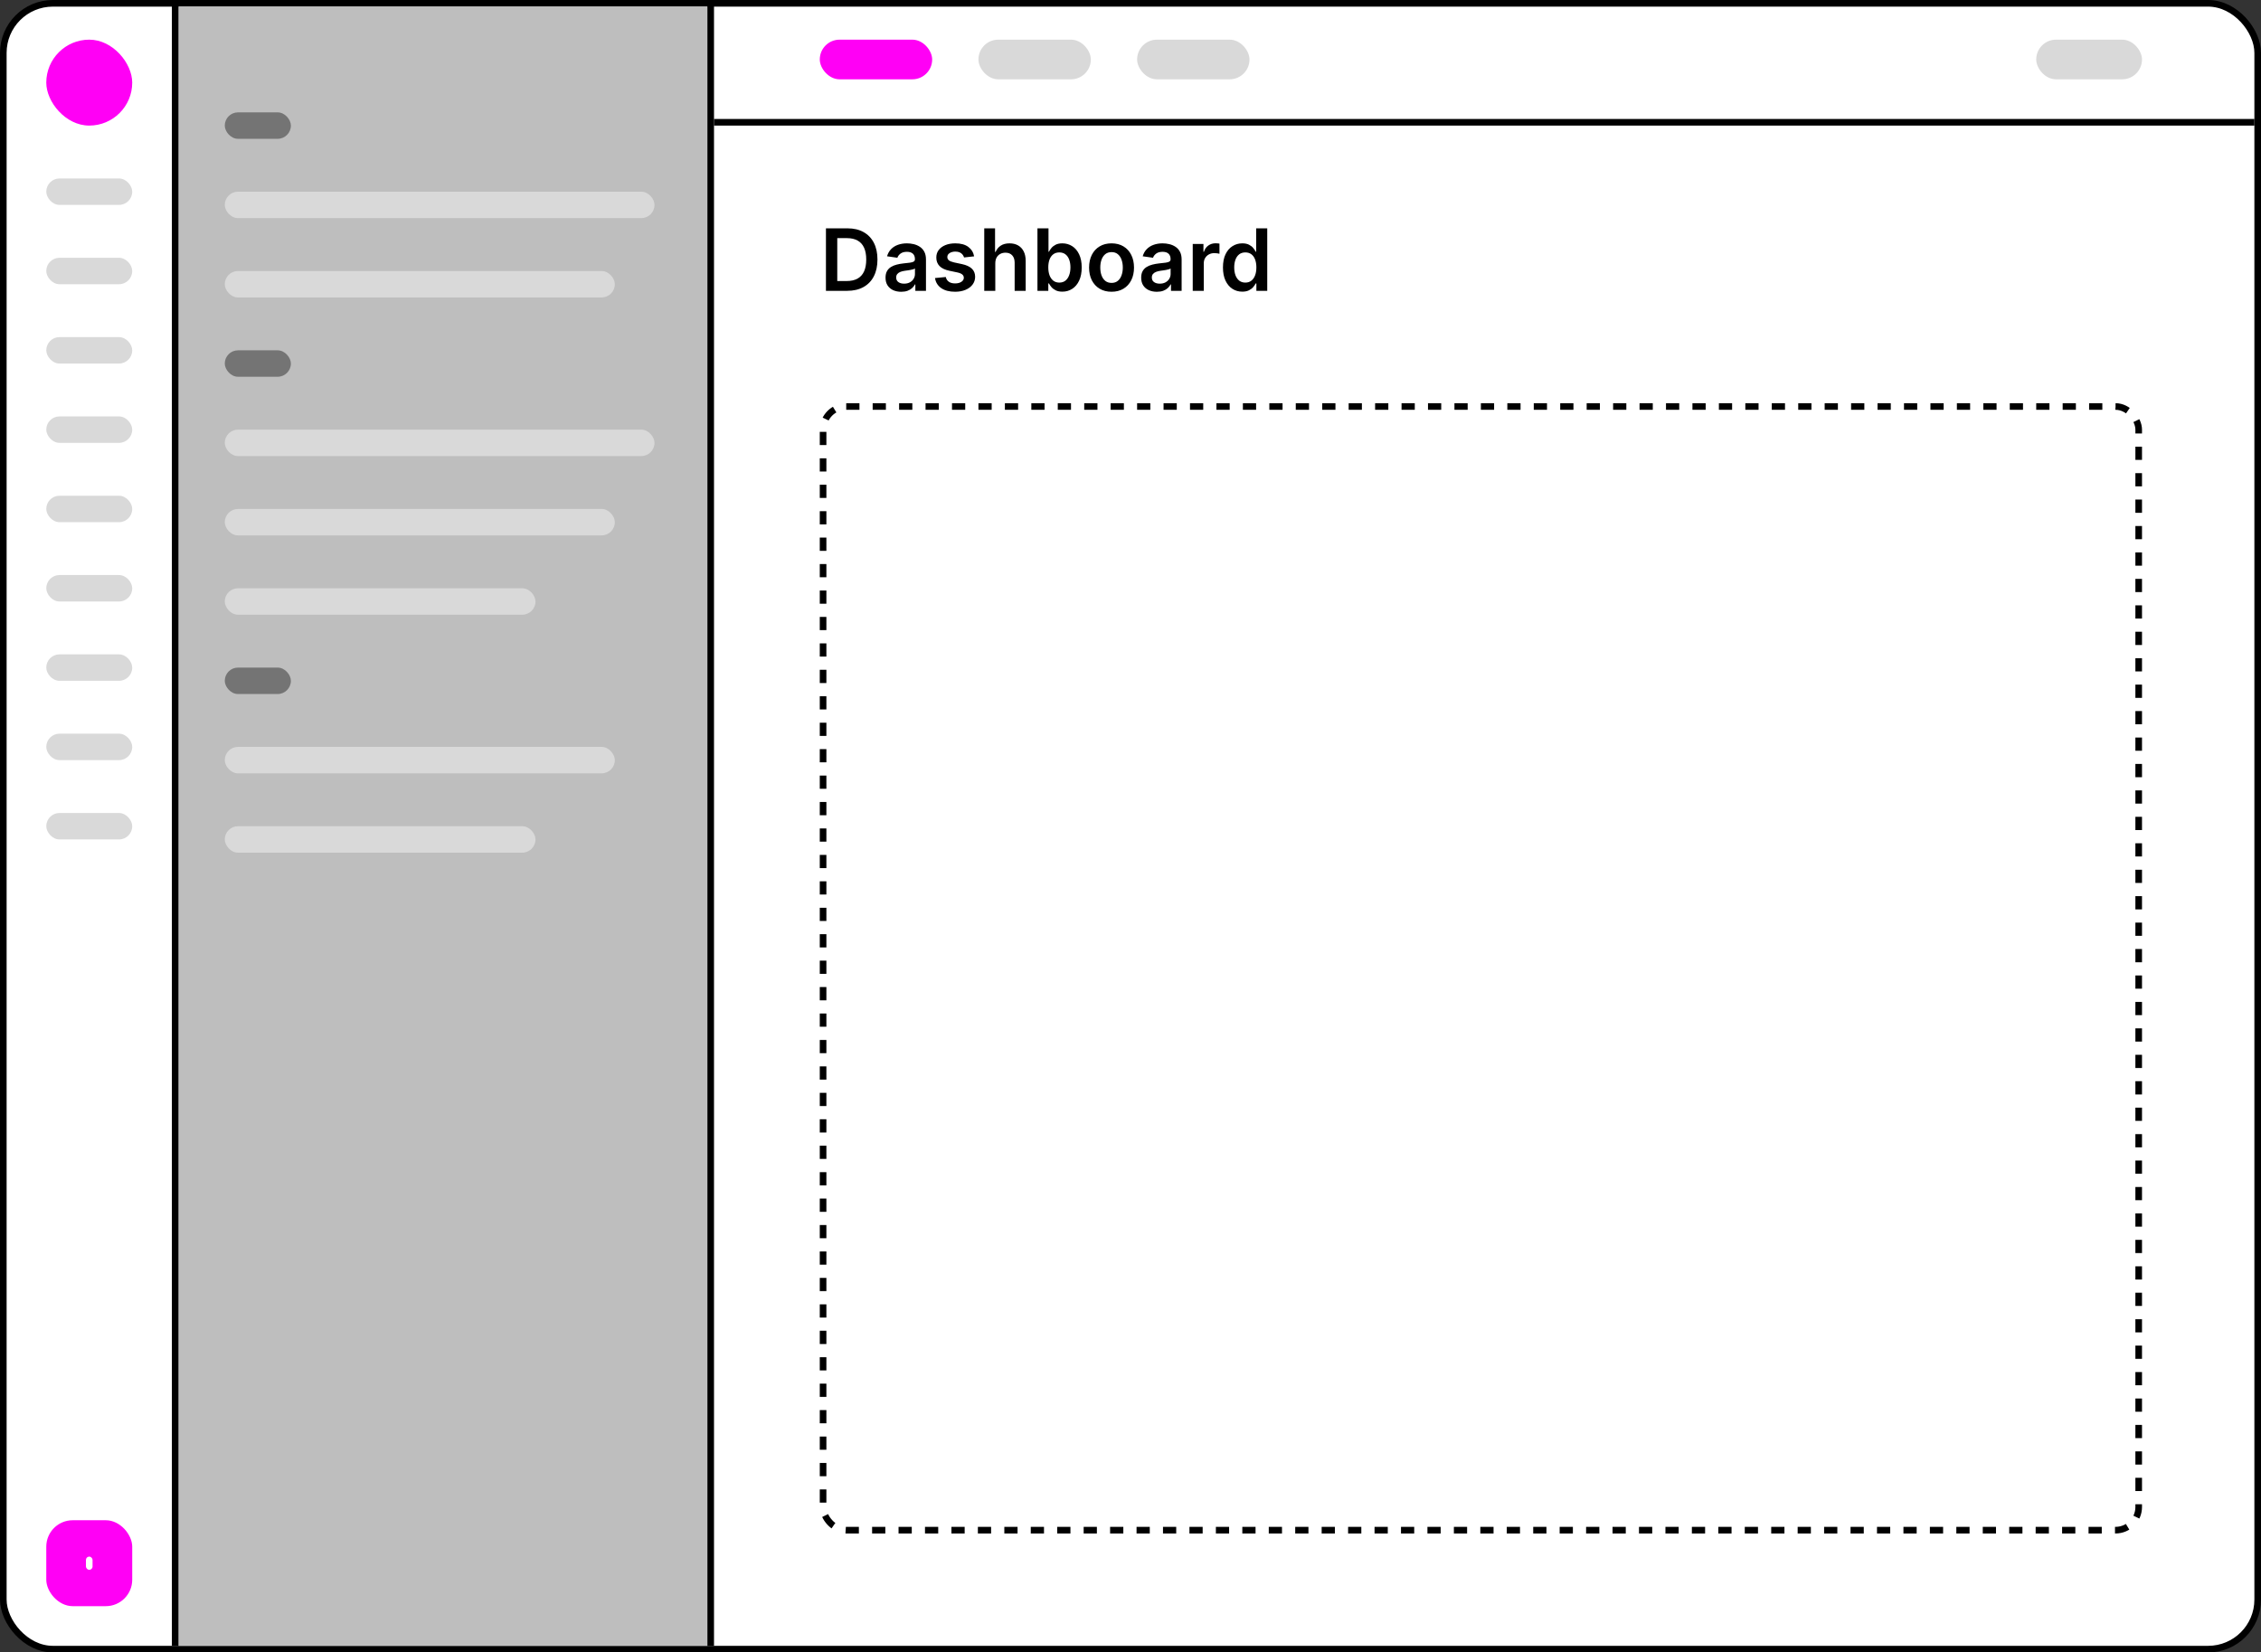 <svg width="100%" height="100%" viewBox="0 0 342 250" fill="none" xmlns="http://www.w3.org/2000/svg">
<rect x="0" y="0" width="342" height="250" fill="#333333" stroke="none"/>
<rect x="0.5" y="0.5" width="341" height="249" rx="7.5" fill="white" stroke="black"/>
<rect x="124" y="6" width="17" height="6" rx="3" fill="#FF00F5"/>
<rect x="148" y="6" width="17" height="6" rx="3" fill="#D9D9D9"/>
<rect x="172" y="6" width="17" height="6" rx="3" fill="#D9D9D9"/>
<rect x="308" y="6" width="16" height="6" rx="3" fill="#D9D9D9"/>
<rect x="27" y="1" width="80" height="248" fill="#BEBEBE"/>
<rect x="34" y="29" width="65" height="4" rx="2" fill="#D9D9D9"/>
<rect x="34" y="65" width="65" height="4" rx="2" fill="#D9D9D9"/>
<rect x="34" y="77" width="59" height="4" rx="2" fill="#D9D9D9"/>
<rect x="34" y="41" width="59" height="4" rx="2" fill="#D9D9D9"/>
<rect x="34" y="113" width="59" height="4" rx="2" fill="#D9D9D9"/>
<rect x="34" y="53" width="10" height="4" rx="2" fill="#747474"/>
<rect x="34" y="17" width="10" height="4" rx="2" fill="#747474"/>
<rect x="34" y="101" width="10" height="4" rx="2" fill="#747474"/>
<rect x="34" y="89" width="47" height="4" rx="2" fill="#D9D9D9"/>
<rect x="34" y="125" width="47" height="4" rx="2" fill="#D9D9D9"/>
<rect x="124.5" y="61.5" width="199" height="170" rx="3.5" fill="white" stroke="black" stroke-dasharray="2 2"/>
<path d="M128.136 44H124.933V34.545H128.201C129.14 34.545 129.946 34.735 130.62 35.113C131.297 35.489 131.817 36.029 132.18 36.734C132.544 37.438 132.725 38.282 132.725 39.264C132.725 40.248 132.542 41.095 132.176 41.803C131.813 42.51 131.288 43.054 130.602 43.432C129.918 43.811 129.097 44 128.136 44ZM126.645 42.518H128.053C128.712 42.518 129.261 42.398 129.701 42.158C130.141 41.915 130.472 41.553 130.694 41.073C130.915 40.59 131.026 39.987 131.026 39.264C131.026 38.54 130.915 37.94 130.694 37.463C130.472 36.983 130.145 36.624 129.711 36.387C129.28 36.147 128.744 36.027 128.104 36.027H126.645V42.518ZM136.319 44.143C135.87 44.143 135.465 44.063 135.105 43.903C134.748 43.74 134.465 43.5 134.256 43.183C134.049 42.866 133.946 42.475 133.946 42.01C133.946 41.61 134.02 41.279 134.168 41.018C134.316 40.756 134.517 40.547 134.773 40.39C135.028 40.233 135.316 40.114 135.636 40.034C135.959 39.951 136.293 39.891 136.638 39.854C137.053 39.811 137.39 39.773 137.649 39.739C137.907 39.702 138.095 39.647 138.212 39.573C138.332 39.496 138.392 39.377 138.392 39.217V39.19C138.392 38.842 138.289 38.573 138.083 38.382C137.876 38.191 137.579 38.096 137.192 38.096C136.782 38.096 136.458 38.185 136.218 38.363C135.981 38.542 135.82 38.753 135.737 38.996L134.177 38.774C134.3 38.343 134.503 37.983 134.786 37.694C135.07 37.401 135.416 37.183 135.825 37.038C136.234 36.891 136.687 36.817 137.182 36.817C137.524 36.817 137.864 36.857 138.203 36.937C138.541 37.017 138.85 37.149 139.131 37.334C139.411 37.515 139.635 37.763 139.805 38.077C139.977 38.391 140.063 38.783 140.063 39.254V44H138.456V43.026H138.401C138.3 43.223 138.156 43.408 137.972 43.58C137.79 43.749 137.561 43.886 137.284 43.991C137.01 44.092 136.688 44.143 136.319 44.143ZM136.753 42.915C137.088 42.915 137.379 42.849 137.626 42.717C137.872 42.581 138.061 42.403 138.193 42.181C138.329 41.959 138.396 41.718 138.396 41.456V40.621C138.344 40.664 138.255 40.704 138.129 40.741C138.006 40.778 137.867 40.81 137.713 40.838C137.559 40.865 137.407 40.89 137.256 40.912C137.105 40.933 136.975 40.952 136.864 40.967C136.615 41.001 136.391 41.056 136.194 41.133C135.997 41.21 135.842 41.318 135.728 41.456C135.614 41.592 135.557 41.767 135.557 41.983C135.557 42.29 135.67 42.523 135.894 42.68C136.119 42.837 136.405 42.915 136.753 42.915ZM147.348 38.783L145.824 38.95C145.781 38.796 145.706 38.651 145.598 38.516C145.494 38.38 145.352 38.271 145.173 38.188C144.995 38.105 144.776 38.063 144.518 38.063C144.17 38.063 143.878 38.139 143.641 38.289C143.407 38.44 143.291 38.636 143.295 38.876C143.291 39.082 143.367 39.25 143.521 39.379C143.678 39.508 143.936 39.614 144.296 39.697L145.506 39.956C146.177 40.101 146.675 40.33 147.002 40.644C147.331 40.958 147.497 41.369 147.5 41.876C147.497 42.323 147.366 42.717 147.108 43.058C146.852 43.397 146.497 43.661 146.041 43.852C145.586 44.043 145.063 44.139 144.472 44.139C143.604 44.139 142.905 43.957 142.376 43.594C141.847 43.227 141.531 42.718 141.43 42.066L143.059 41.909C143.133 42.229 143.29 42.47 143.53 42.633C143.77 42.797 144.082 42.878 144.467 42.878C144.864 42.878 145.183 42.797 145.423 42.633C145.666 42.47 145.787 42.269 145.787 42.029C145.787 41.826 145.709 41.658 145.552 41.526C145.398 41.393 145.158 41.292 144.832 41.221L143.622 40.967C142.942 40.825 142.439 40.587 142.113 40.251C141.787 39.913 141.625 39.485 141.628 38.968C141.625 38.531 141.743 38.153 141.983 37.832C142.227 37.509 142.564 37.26 142.994 37.084C143.428 36.906 143.929 36.817 144.495 36.817C145.326 36.817 145.98 36.994 146.457 37.348C146.937 37.702 147.234 38.18 147.348 38.783ZM150.549 39.845V44H148.878V34.545H150.512V38.114H150.596C150.762 37.714 151.019 37.398 151.366 37.168C151.717 36.934 152.164 36.817 152.705 36.817C153.198 36.817 153.627 36.92 153.993 37.126C154.359 37.332 154.643 37.634 154.843 38.031C155.046 38.428 155.147 38.913 155.147 39.485V44H153.476V39.744C153.476 39.267 153.353 38.896 153.107 38.631C152.864 38.363 152.522 38.229 152.082 38.229C151.787 38.229 151.522 38.294 151.288 38.423C151.057 38.55 150.876 38.733 150.743 38.973C150.614 39.213 150.549 39.504 150.549 39.845ZM156.925 44V34.545H158.596V38.082H158.665C158.751 37.909 158.873 37.726 159.03 37.532C159.187 37.335 159.399 37.168 159.667 37.029C159.935 36.888 160.276 36.817 160.692 36.817C161.24 36.817 161.734 36.957 162.174 37.237C162.617 37.514 162.968 37.925 163.226 38.469C163.488 39.011 163.619 39.676 163.619 40.464C163.619 41.242 163.491 41.904 163.235 42.449C162.98 42.994 162.632 43.409 162.192 43.695C161.752 43.981 161.253 44.125 160.696 44.125C160.29 44.125 159.953 44.057 159.685 43.922C159.418 43.786 159.202 43.623 159.039 43.432C158.879 43.238 158.754 43.055 158.665 42.883H158.568V44H156.925ZM158.564 40.455C158.564 40.913 158.628 41.315 158.757 41.659C158.89 42.004 159.079 42.273 159.325 42.467C159.575 42.658 159.876 42.754 160.23 42.754C160.599 42.754 160.909 42.655 161.158 42.458C161.407 42.258 161.595 41.986 161.721 41.641C161.85 41.293 161.915 40.898 161.915 40.455C161.915 40.014 161.852 39.624 161.726 39.282C161.6 38.94 161.412 38.673 161.163 38.479C160.913 38.285 160.603 38.188 160.23 38.188C159.873 38.188 159.57 38.282 159.321 38.469C159.071 38.657 158.882 38.92 158.753 39.259C158.627 39.597 158.564 39.996 158.564 40.455ZM168.132 44.139C167.44 44.139 166.84 43.986 166.332 43.681C165.824 43.377 165.43 42.95 165.15 42.403C164.873 41.855 164.735 41.215 164.735 40.482C164.735 39.75 164.873 39.108 165.15 38.557C165.43 38.006 165.824 37.578 166.332 37.274C166.84 36.969 167.44 36.817 168.132 36.817C168.825 36.817 169.425 36.969 169.933 37.274C170.441 37.578 170.833 38.006 171.11 38.557C171.39 39.108 171.53 39.75 171.53 40.482C171.53 41.215 171.39 41.855 171.11 42.403C170.833 42.95 170.441 43.377 169.933 43.681C169.425 43.986 168.825 44.139 168.132 44.139ZM168.142 42.8C168.517 42.8 168.831 42.697 169.083 42.49C169.336 42.281 169.523 42.001 169.647 41.65C169.773 41.299 169.836 40.908 169.836 40.478C169.836 40.044 169.773 39.651 169.647 39.3C169.523 38.947 169.336 38.665 169.083 38.456C168.831 38.246 168.517 38.142 168.142 38.142C167.757 38.142 167.437 38.246 167.181 38.456C166.929 38.665 166.74 38.947 166.614 39.3C166.49 39.651 166.429 40.044 166.429 40.478C166.429 40.908 166.49 41.299 166.614 41.65C166.74 42.001 166.929 42.281 167.181 42.49C167.437 42.697 167.757 42.8 168.142 42.8ZM174.989 44.143C174.54 44.143 174.135 44.063 173.775 43.903C173.418 43.74 173.135 43.5 172.925 43.183C172.719 42.866 172.616 42.475 172.616 42.01C172.616 41.61 172.69 41.279 172.838 41.018C172.985 40.756 173.187 40.547 173.442 40.39C173.698 40.233 173.986 40.114 174.306 40.034C174.629 39.951 174.963 39.891 175.308 39.854C175.723 39.811 176.06 39.773 176.319 39.739C176.577 39.702 176.765 39.647 176.882 39.573C177.002 39.496 177.062 39.377 177.062 39.217V39.19C177.062 38.842 176.959 38.573 176.752 38.382C176.546 38.191 176.249 38.096 175.862 38.096C175.452 38.096 175.127 38.185 174.887 38.363C174.65 38.542 174.49 38.753 174.407 38.996L172.847 38.774C172.97 38.343 173.173 37.983 173.456 37.694C173.739 37.401 174.086 37.183 174.495 37.038C174.904 36.891 175.357 36.817 175.852 36.817C176.194 36.817 176.534 36.857 176.873 36.937C177.211 37.017 177.52 37.149 177.8 37.334C178.08 37.515 178.305 37.763 178.474 38.077C178.647 38.391 178.733 38.783 178.733 39.254V44H177.126V43.026H177.071C176.969 43.223 176.826 43.408 176.642 43.58C176.46 43.749 176.231 43.886 175.954 43.991C175.68 44.092 175.358 44.143 174.989 44.143ZM175.423 42.915C175.758 42.915 176.049 42.849 176.295 42.717C176.542 42.581 176.731 42.403 176.863 42.181C176.999 41.959 177.066 41.718 177.066 41.456V40.621C177.014 40.664 176.925 40.704 176.799 40.741C176.676 40.778 176.537 40.81 176.383 40.838C176.229 40.865 176.077 40.89 175.926 40.912C175.775 40.933 175.645 40.952 175.534 40.967C175.284 41.001 175.061 41.056 174.864 41.133C174.667 41.21 174.512 41.318 174.398 41.456C174.284 41.592 174.227 41.767 174.227 41.983C174.227 42.29 174.34 42.523 174.564 42.68C174.789 42.837 175.075 42.915 175.423 42.915ZM180.413 44V36.909H182.034V38.091H182.108C182.237 37.682 182.458 37.366 182.772 37.145C183.089 36.92 183.451 36.807 183.857 36.807C183.95 36.807 184.053 36.812 184.167 36.821C184.283 36.828 184.38 36.838 184.457 36.854V38.391C184.387 38.366 184.274 38.345 184.12 38.326C183.97 38.305 183.823 38.294 183.682 38.294C183.377 38.294 183.103 38.36 182.86 38.492C182.62 38.622 182.431 38.802 182.292 39.033C182.154 39.264 182.085 39.53 182.085 39.831V44H180.413ZM187.907 44.125C187.35 44.125 186.851 43.981 186.411 43.695C185.971 43.409 185.623 42.994 185.368 42.449C185.113 41.904 184.985 41.242 184.985 40.464C184.985 39.676 185.114 39.011 185.373 38.469C185.634 37.925 185.987 37.514 186.43 37.237C186.873 36.957 187.367 36.817 187.912 36.817C188.327 36.817 188.669 36.888 188.937 37.029C189.204 37.168 189.417 37.335 189.574 37.532C189.731 37.726 189.852 37.909 189.938 38.082H190.008V34.545H191.683V44H190.04V42.883H189.938C189.852 43.055 189.727 43.238 189.564 43.432C189.401 43.623 189.186 43.786 188.918 43.922C188.65 44.057 188.313 44.125 187.907 44.125ZM188.373 42.754C188.727 42.754 189.029 42.658 189.278 42.467C189.527 42.273 189.717 42.004 189.846 41.659C189.975 41.315 190.04 40.913 190.04 40.455C190.04 39.996 189.975 39.597 189.846 39.259C189.72 38.92 189.532 38.657 189.283 38.469C189.037 38.282 188.733 38.188 188.373 38.188C188.001 38.188 187.69 38.285 187.441 38.479C187.191 38.673 187.004 38.94 186.878 39.282C186.751 39.624 186.688 40.014 186.688 40.455C186.688 40.898 186.751 41.293 186.878 41.641C187.007 41.986 187.196 42.258 187.445 42.458C187.698 42.655 188.007 42.754 188.373 42.754Z" fill="black"/>
<line x1="26.5" y1="-2.18557e-08" x2="26.5" y2="249" stroke="black"/>
<line x1="107.5" y1="-2.18557e-08" x2="107.5" y2="249" stroke="black"/>
<line x1="108" y1="18.5" x2="341" y2="18.5" stroke="black"/>
<rect x="7" y="6" width="13" height="13" rx="6.5" fill="#FF00F5"/>
<rect x="7" y="27" width="13" height="4" rx="2" fill="#D9D9D9"/>
<rect x="7" y="63" width="13" height="4" rx="2" fill="#D9D9D9"/>
<rect x="7" y="75" width="13" height="4" rx="2" fill="#D9D9D9"/>
<rect x="7" y="39" width="13" height="4" rx="2" fill="#D9D9D9"/>
<rect x="7" y="111" width="13" height="4" rx="2" fill="#D9D9D9"/>
<rect x="7" y="51" width="13" height="4" rx="2" fill="#D9D9D9"/>
<rect x="7" y="99" width="13" height="4" rx="2" fill="#D9D9D9"/>
<rect x="7" y="87" width="13" height="4" rx="2" fill="#D9D9D9"/>
<rect x="7" y="123" width="13" height="4" rx="2" fill="#D9D9D9"/>
<rect x="7" y="230" width="13" height="13" rx="4" fill="#FF00F5"/>
<rect x="13" y="235.5" width="1" height="2" rx="0.5" fill="white"/>
</svg>
